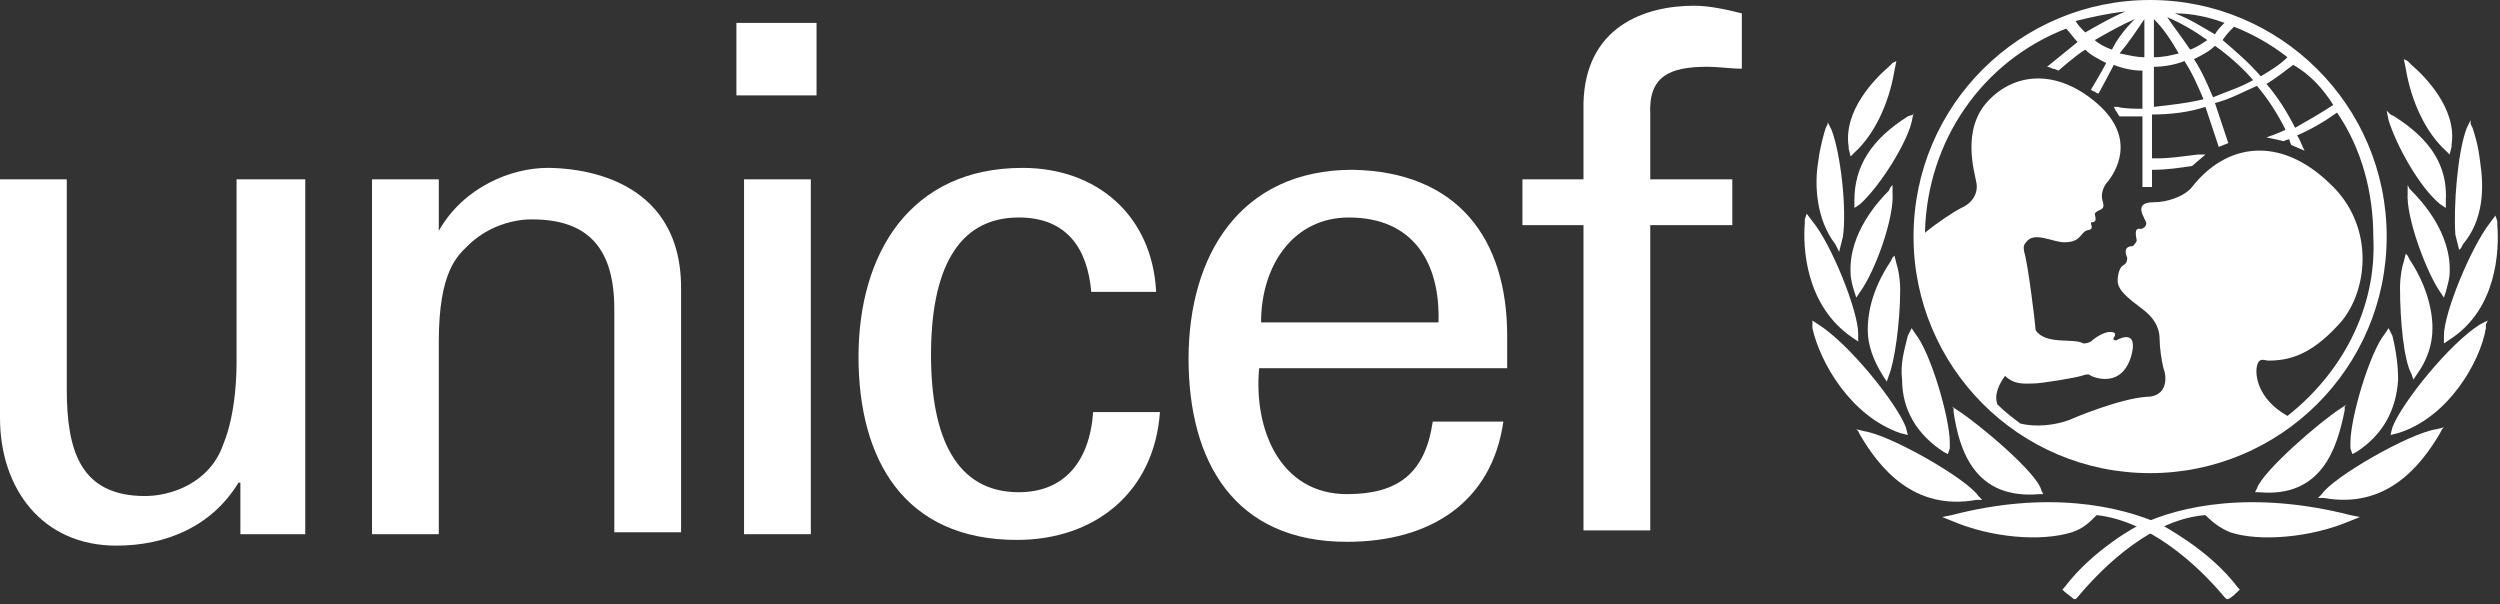 <svg xmlns="http://www.w3.org/2000/svg" xmlns:xlink="http://www.w3.org/1999/xlink" xmlns:serif="http://www.serif.com/" width="100%" height="100%" viewBox="0 0 546 132" xml:space="preserve" style="fill-rule:evenodd;clip-rule:evenodd;stroke-linejoin:round;stroke-miterlimit:2;"><rect x="0" y="0" width="546" height="132" fill="#333333" stroke="none"/><g><path d="M469.583,0c-28.333,0 -51.666,22.917 -51.666,51.667c-0,28.333 22.916,51.666 51.666,51.666c28.334,0 51.667,-22.916 51.667,-51.666c0,-28.75 -23.333,-51.667 -51.667,-51.667m40,22.917c-2.5,1.666 -5.416,3.333 -8.333,5c-1.667,-3.334 -3.75,-6.667 -6.25,-9.584c2.083,-1.25 4.167,-2.916 5.833,-4.166c3.75,2.083 6.667,5.416 8.75,8.75m-21.666,-17.084c4.166,1.667 7.916,3.75 11.666,6.667c-1.666,1.667 -3.75,2.917 -5.833,4.167c-2.5,-2.917 -5.417,-5.417 -8.333,-7.917c0.833,-1.25 1.666,-2.083 2.5,-2.917m4.166,11.667c-2.916,1.667 -5.833,2.5 -8.75,3.75c-1.25,-2.917 -2.5,-5.833 -4.166,-8.333c1.666,-0.834 3.333,-1.667 4.583,-2.917c2.917,2.083 5.833,4.583 8.333,7.5m-6.25,-12.5c-0.833,0.833 -1.666,1.667 -2.083,2.5c-2.917,-1.667 -5.417,-3.333 -8.75,-4.583c3.75,-0 7.5,0.833 10.833,2.083m-3.75,3.75c-1.25,0.833 -2.5,1.667 -3.75,2.083c-1.666,-2.5 -3.333,-4.583 -5,-7.083c2.917,1.25 5.834,2.917 8.75,5m-11.666,-4.583c2.083,2.083 3.75,4.583 5.416,7.5c-1.666,0.416 -3.333,0.833 -5.416,0.833l-0,-8.333Zm-0,10.416c2.083,0 4.583,-0.416 6.666,-1.25c1.667,2.5 2.917,5.417 4.167,8.334c-3.333,0.833 -7.083,1.25 -10.833,1.666l-0,-8.75Zm-2.084,-10.416l0,8.333c-1.666,0 -3.333,-0.417 -5.416,-0.833c2.083,-2.5 3.75,-5 5.416,-7.5m-7.083,6.666c-1.25,-0.416 -2.917,-1.25 -3.75,-2.083c2.917,-1.667 5.833,-3.333 8.75,-4.583c-2.083,2.083 -3.75,4.166 -5,6.666m2.917,-8.333c-2.917,1.25 -5.834,2.917 -8.75,4.583c-0.834,-0.833 -1.667,-1.666 -2.084,-2.5c3.334,-0.833 7.084,-1.666 10.834,-2.083m35.416,88.333c-6.666,-3.75 -7.083,-9.166 -6.666,-10.833c0.416,-2.083 1.666,-1.25 2.5,-1.25c4.583,0 9.166,-1.25 15,-7.5c6.666,-6.667 8.75,-21.667 -1.667,-31.25c-10.833,-10.417 -22.5,-8.75 -30,0.833c-1.667,2.084 -5.417,3.334 -8.333,3.334c-5,-0 -1.667,3.75 -1.667,4.583c0,0.833 -0.833,1.25 -1.25,1.25c-1.667,-0.417 -0.833,2.083 -0.833,2.5c-0,0.417 -0.834,1.25 -0.834,1.25c-2.083,0 -1.666,1.667 -1.25,2.5c0,0.417 0,1.25 -0.833,1.667c-0.833,0.416 -1.25,2.083 -1.25,3.333c0,2.083 2.083,3.75 5.417,6.25c3.333,2.5 3.75,5 3.75,6.667c-0,1.666 0.416,4.583 0.833,6.25c0.833,2.083 0.833,6.25 -3.75,6.25c-5.833,0.416 -15.833,4.583 -16.667,5c-3.333,1.25 -7.5,1.666 -10.833,0.833c-1.667,-1.25 -3.333,-2.5 -5,-4.167c-0.833,-2.083 0.417,-4.583 1.667,-6.25c2.083,2.084 4.583,1.667 6.25,1.667c1.666,0 9.166,-1.25 10.416,-1.667c1.25,-0.416 1.667,-0.416 2.084,0c2.916,1.25 7.083,1.25 8.75,-4.166c1.666,-5.834 -2.084,-4.167 -2.917,-3.75c-0.417,0.416 -1.25,-0 -0.833,-0.417c0.833,-1.25 -0.417,-1.25 -0.834,-1.25c-1.666,0 -3.75,1.667 -4.166,2.083c-0.834,0.417 -1.25,0.417 -1.667,0.417c-2.083,-1.25 -8.333,0.417 -10.417,-2.917c0,-0.833 -1.666,-14.583 -2.5,-17.083c0,-0.417 -0.416,-1.25 0.417,-2.083c1.667,-2.5 5.833,-0 8.333,-0c2.917,-0 3.334,-1.25 4.167,-2.084c0.833,-0.833 1.25,-0.416 1.667,-0.833c0.416,-0.417 -0,-0.833 -0,-1.25c-0,-0.417 0.416,0 0.833,-0.417c0.417,-0.416 0,-1.25 0,-1.666c0.833,-1.25 2.5,-0.417 1.667,-2.917c-0.417,-1.667 0.416,-3.333 1.25,-4.167c1.25,-1.666 6.666,-9.166 -2.5,-17.083c-8.75,-7.5 -17.917,-6.667 -23.75,-0.417c-5.834,6.25 -2.917,15.417 -2.5,17.917c0.416,2.5 -1.25,4.583 -3.334,5.417c-1.666,0.833 -5.416,3.333 -7.916,5.416c0.416,-20 12.5,-37.5 30.833,-44.583c0.833,0.833 1.667,2.083 2.5,2.917c-2.083,1.666 -6.667,5.416 -6.667,5.416c0,0 0.417,0 1.25,0.417c0.417,0 1.25,0.417 1.25,0.417c0,-0 3.75,-3.334 5.834,-4.584c1.25,1.25 2.916,2.084 4.583,2.917c-0.833,1.667 -3.333,5.833 -3.333,5.833c-0,0 0.416,0.417 0.833,0.417c0.417,0.417 0.833,0.417 0.833,0.417c0,-0 2.5,-4.584 3.334,-6.25c2.083,0.833 4.166,1.25 6.25,1.25l-0,8.333c-1.25,0 -4.167,0 -5.417,-0.417l-0.833,0l0.416,0.834c0.417,0.416 0.417,0.833 0.834,1.25l5,-0l-0,15.416l2.083,0l0,-3.75c3.333,0 5.833,-0.416 8.75,-0.833l2.917,-2.5l-1.667,0c-3.333,0.417 -6.25,0.833 -8.75,0.833l-1.25,0l0,-9.583c3.75,0 7.917,-0.417 11.667,-1.667c0.833,2.5 2.916,8.75 2.916,8.75l2.084,-0.833c-0,0 -2.084,-6.25 -2.917,-8.75c3.333,-0.833 6.25,-2.5 9.167,-3.75c2.5,2.917 4.583,6.25 6.25,9.583c-1.667,0.834 -4.167,1.667 -4.167,1.667c2.083,0.417 3.75,0.833 3.75,0.833c0,0 0.833,-0.416 1.25,-0.416c0,0.416 0.417,1.25 0.417,1.25l2.916,1.25l-0.416,-0.834c-0,0 -0.834,-2.083 -1.25,-2.5c2.916,-1.25 5.833,-2.916 8.75,-5c5.416,7.917 7.916,17.5 7.916,27.084c0.834,15.833 -7.083,30 -18.75,39.166" style="fill:#fefffe;fill-rule:nonzero;"></path><path d="M413.333,13.75l-0.833,0.833c-2.917,2.5 -10,9.584 -8.75,17.5l0,0.417l0.417,1.667l0.833,-0.834c4.167,-3.75 7.5,-10.416 8.75,-17.916l0.417,-2.084l-0.834,0.417Z" style="fill:#fefffe;fill-rule:nonzero;"></path><path d="M399.167,27.083l-0.417,0.834c-0.417,1.25 -1.25,4.166 -1.667,7.5c-0.833,5 -0.416,12.5 3.75,17.916l0.834,1.667l0.833,-3.333c0.833,-5.834 -0.417,-17.917 -2.5,-23.334l-0.833,-1.666l-0,0.416Z" style="fill:#fefffe;fill-rule:nonzero;"></path><path d="M394.167,47.917l-0,0.833c-0.417,5 -0,17.917 10.416,25l1.25,0.833l0,-1.666c0,-5 -5.833,-19.584 -10,-24.584l-1.25,-1.666l-0.416,1.25Z" style="fill:#fefffe;fill-rule:nonzero;"></path><path d="M395.833,70l0,1.667c1.667,7.5 8.334,19.166 19.167,22.916l1.667,0.417l-0.417,-1.667c-2.083,-5.416 -12.5,-18.333 -19.167,-22.5l-1.25,-0.833Z" style="fill:#fefffe;fill-rule:nonzero;"></path><path d="M417.917,25l-1.25,0.417c-7.917,5 -11.667,10.833 -11.667,18.333l0,1.667l1.25,-0.834c4.167,-3.75 10,-12.916 11.25,-17.916l0.417,-2.084l-0,0.417Z" style="fill:#fefffe;fill-rule:nonzero;"></path><path d="M412.917,40.833l-0.417,0.834c-2.083,2.083 -8.75,9.166 -8.333,17.916c-0,1.25 0.416,2.917 0.833,4.167l0.417,1.25l0.833,-1.25c3.333,-4.583 7.5,-16.25 7.083,-21.667l0,-1.666l-0.416,0.416Z" style="fill:#fefffe;fill-rule:nonzero;"></path><path d="M413.333,56.25l-0.416,0.833c-3.334,5 -5,10 -5,15c-0,3.334 1.25,6.667 3.333,10l0.833,1.25l0.417,-1.25c1.25,-2.916 2.5,-11.666 2.5,-18.75c-0,-2.5 -0.417,-4.583 -0.833,-5.833l-0.417,-1.667l-0.417,0.417Z" style="fill:#fefffe;fill-rule:nonzero;"></path><path d="M417.5,71.667l-0.833,1.666c-0.834,3.334 -1.667,6.25 -1.25,9.584c-0,6.666 3.333,12.083 9.166,15.833l0.834,0.417l0.416,-1.25l0,-1.25c0,-5.417 -4.166,-19.584 -7.5,-23.75l-0.833,-1.25Z" style="fill:#fefffe;fill-rule:nonzero;"></path><path d="M405.833,94.167l0.417,0.833c4.167,7.083 11.667,16.667 25.417,14.167l1.25,-0l-0.834,-0.834c-2.5,-3.75 -19.166,-13.333 -25,-14.166l-1.666,-0.417l0.416,0.417Z" style="fill:#fefffe;fill-rule:nonzero;"></path><path d="M426.25,112.5l-2.083,0.417l2.083,0.833c8.75,3.75 19.583,4.583 26.25,2.5c2.5,-0.833 3.75,-2.083 5.417,-3.75c11.25,1.25 21.666,10.417 27.916,17.917l0.417,0.416l0.417,0c0.833,-0.416 1.666,-1.25 2.083,-1.666l0.417,-0.417l-0.417,-0.417c-6.25,-8.333 -16.25,-13.333 -16.667,-13.75c-9.166,-4.166 -25,-7.5 -45.833,-2.083" style="fill:#fefffe;fill-rule:nonzero;"></path><path d="M426.667,89.167l-0,0.833c1.25,8.333 4.583,19.167 18.75,17.917l0.833,-0l-0.417,-0.834c-0.833,-3.75 -13.75,-14.583 -18.333,-17.5l-1.25,-0.833l0.417,0.417Z" style="fill:#fefffe;fill-rule:nonzero;"></path><path d="M525,12.917l0.417,2.083c1.25,7.5 4.583,14.167 8.75,17.917l0.833,0.833l0.417,-1.667l-0,-0.416c1.25,-7.917 -5.834,-15 -8.75,-17.5l-0.834,-0.834l-0.833,-0.416Z" style="fill:#fefffe;fill-rule:nonzero;"></path><path d="M539.583,26.25l-0.833,1.667c-2.083,5.416 -2.917,17.5 -2.5,23.333l0.833,3.333l0.417,-0.416l0.417,-0.834c4.583,-5.416 4.583,-12.5 3.75,-17.916c-0.417,-3.75 -1.25,-6.25 -1.667,-7.5l-0.417,-0.834l0,-0.833Z" style="fill:#fefffe;fill-rule:nonzero;"></path><path d="M545,47.083l-1.25,1.667c-4.167,5.417 -10,19.583 -10,24.583l0,1.667l1.25,-0.833c10.417,-6.667 10.833,-19.584 10.417,-25l-0,-0.834l-0.417,-1.25Z" style="fill:#fefffe;fill-rule:nonzero;"></path><path d="M543.333,70l-1.666,0.833c-6.667,4.167 -17.084,17.084 -19.167,22.5l-0.417,1.667l1.667,-0.417c10.833,-3.333 17.917,-15.416 19.167,-22.916l-0,-0.834l0.416,-0.833Z" style="fill:#fefffe;fill-rule:nonzero;"></path><path d="M521.25,24.167l0.417,2.083c1.666,5.417 6.666,14.583 11.25,18.333l1.25,0.834l-0,-1.667c0.416,-7.5 -3.334,-13.333 -11.25,-18.333l-0.834,-0.417l-0.833,-0.833Z" style="fill:#fefffe;fill-rule:nonzero;"></path><path d="M525.833,40.417l0,1.666c-0.416,5.417 4.167,17.5 7.084,21.667l0.833,1.25l0.417,-1.25c0.416,-1.667 0.833,-2.917 0.833,-4.167c0.417,-8.75 -6.25,-15.833 -8.333,-17.916l-0.417,-0.417l-0.417,-0.833Z" style="fill:#fefffe;fill-rule:nonzero;"></path><path d="M525.417,55.417l-0.417,1.666c-0.417,1.25 -0.833,3.334 -0.833,5.834c-0,7.083 0.833,15.833 2.5,18.75l0.416,1.25l0.834,-1.25c2.083,-2.917 3.333,-6.25 3.333,-10c0,-4.584 -1.667,-10 -5,-15l-0.417,-0.834l-0.416,-0.416Z" style="fill:#fefffe;fill-rule:nonzero;"></path><path d="M521.667,71.667l-0.834,1.25c-3.333,4.166 -7.5,18.333 -7.5,23.75l0,1.25l0.417,1.25l0.833,-0.417c5.834,-3.75 8.75,-9.167 9.167,-15.833c-0,-2.917 -0.417,-6.25 -1.25,-9.584l-0.833,-1.666Z" style="fill:#fefffe;fill-rule:nonzero;"></path><path d="M533.75,93.333l-1.667,0.417c-5.833,0.833 -22.5,10.417 -25,14.167l-0.833,0.833l1.25,0c13.75,2.5 21.25,-7.083 25.417,-14.167l0.416,-0.833l0.417,-0.417Z" style="fill:#fefffe;fill-rule:nonzero;"></path><path d="M467.5,114.583c-0.417,0 -10.417,5.417 -16.667,13.75l-0.416,0.417l0.416,0.417c0.417,0.416 1.667,1.25 2.084,1.666l0.416,0l0.417,-0.416c6.25,-7.5 16.667,-17.084 27.917,-17.917c1.666,1.667 3.333,2.917 5.416,3.75c6.25,2.083 17.5,1.25 26.25,-2.5l2.084,-0.833l-2.084,-0.417c-21.25,-5.417 -37.083,-2.083 -45.833,2.083" style="fill:#fefffe;fill-rule:nonzero;"></path><path d="M512.5,88.333l-1.25,0.834c-4.583,2.916 -17.083,13.75 -18.333,17.5l-0.417,0.833l0.833,0c13.75,1.25 17.084,-9.583 18.75,-17.917l0,-0.833l0.417,-0.417Z" style="fill:#fefffe;fill-rule:nonzero;"></path><path d="M160.833,5l17.5,0l0,15.833l-17.5,0l0,-15.833Zm1.667,34.167l14.583,-0l0,77.5l-14.583,-0l0,-77.5Z" style="fill:#fefffe;fill-rule:nonzero;"></path><path d="M51.667,39.167l15,-0l-0,77.5l-14.167,-0l0,-11.25l-0.417,-0c-5.833,9.583 -15.833,13.75 -26.666,13.75c-16.25,-0 -25.417,-12.5 -25.417,-27.917l0,-52.083l14.583,-0l0,45.833c0,13.333 2.917,23.333 17.084,23.333c5.833,0 14.166,-2.916 17.083,-11.25c2.917,-7.083 2.917,-16.25 2.917,-18.333l-0,-39.583Z" style="fill:#fefffe;fill-rule:nonzero;"></path><path d="M95.833,50.417c5.417,-9.584 15.834,-13.75 23.75,-13.75c5.417,-0 29.167,1.25 29.167,26.25l0,53.333l-14.583,0l-0,-48.75c-0,-12.917 -5.417,-19.583 -17.917,-19.583c0,-0 -7.917,-0.417 -14.167,5.833c-2.083,2.083 -6.25,5.417 -6.25,20.833l0,42.084l-14.583,-0l0,-77.5l14.583,-0l0,11.25Z" style="fill:#fefffe;fill-rule:nonzero;"></path><path d="M238.333,63.75c-0.833,-9.583 -5.416,-16.25 -15.833,-16.25c-13.75,0 -19.167,12.083 -19.167,30c0,17.917 5.417,30 19.167,30c9.583,0 15.417,-6.25 16.25,-17.5l14.583,0c-1.25,17.5 -14.166,27.917 -31.25,27.917c-24.583,-0 -34.583,-17.5 -34.583,-40c0,-22.5 11.25,-41.25 35.833,-41.25c16.25,-0 28.334,10.416 29.167,27.083l-14.167,0Z" style="fill:#fefffe;fill-rule:nonzero;"></path><path d="M275,80.417c-1.25,13.333 4.583,27.5 19.167,27.5c11.25,-0 17.083,-4.584 18.75,-15.834l15.416,0c-2.5,17.5 -15.833,26.25 -34.166,26.25c-24.584,0 -34.584,-17.5 -34.584,-40c0,-22.5 11.25,-41.25 35.834,-41.25c22.916,0.417 33.75,15 33.75,36.25l-0,7.084l-54.167,-0Zm39.167,-10c0.416,-12.917 -5.417,-22.917 -19.584,-22.917c-12.083,0 -19.166,10.417 -19.166,22.917l38.75,-0Z" style="fill:#fefffe;fill-rule:nonzero;"></path><path d="M345.833,115.833l0,-66.666l-13.333,-0l0,-10l13.333,-0l0,-16.667c0.417,-16.667 13.334,-21.25 24.167,-21.25c3.333,0 7.083,0.833 10.417,1.667l-0,12.083c-2.5,0 -5,-0.417 -7.5,-0.417c-8.334,0 -12.917,2.084 -12.5,10.417l-0,14.167l17.916,-0l0,10l-17.916,-0l-0,66.666l-14.584,0Z" style="fill:#fefffe;fill-rule:nonzero;"></path></g></svg>